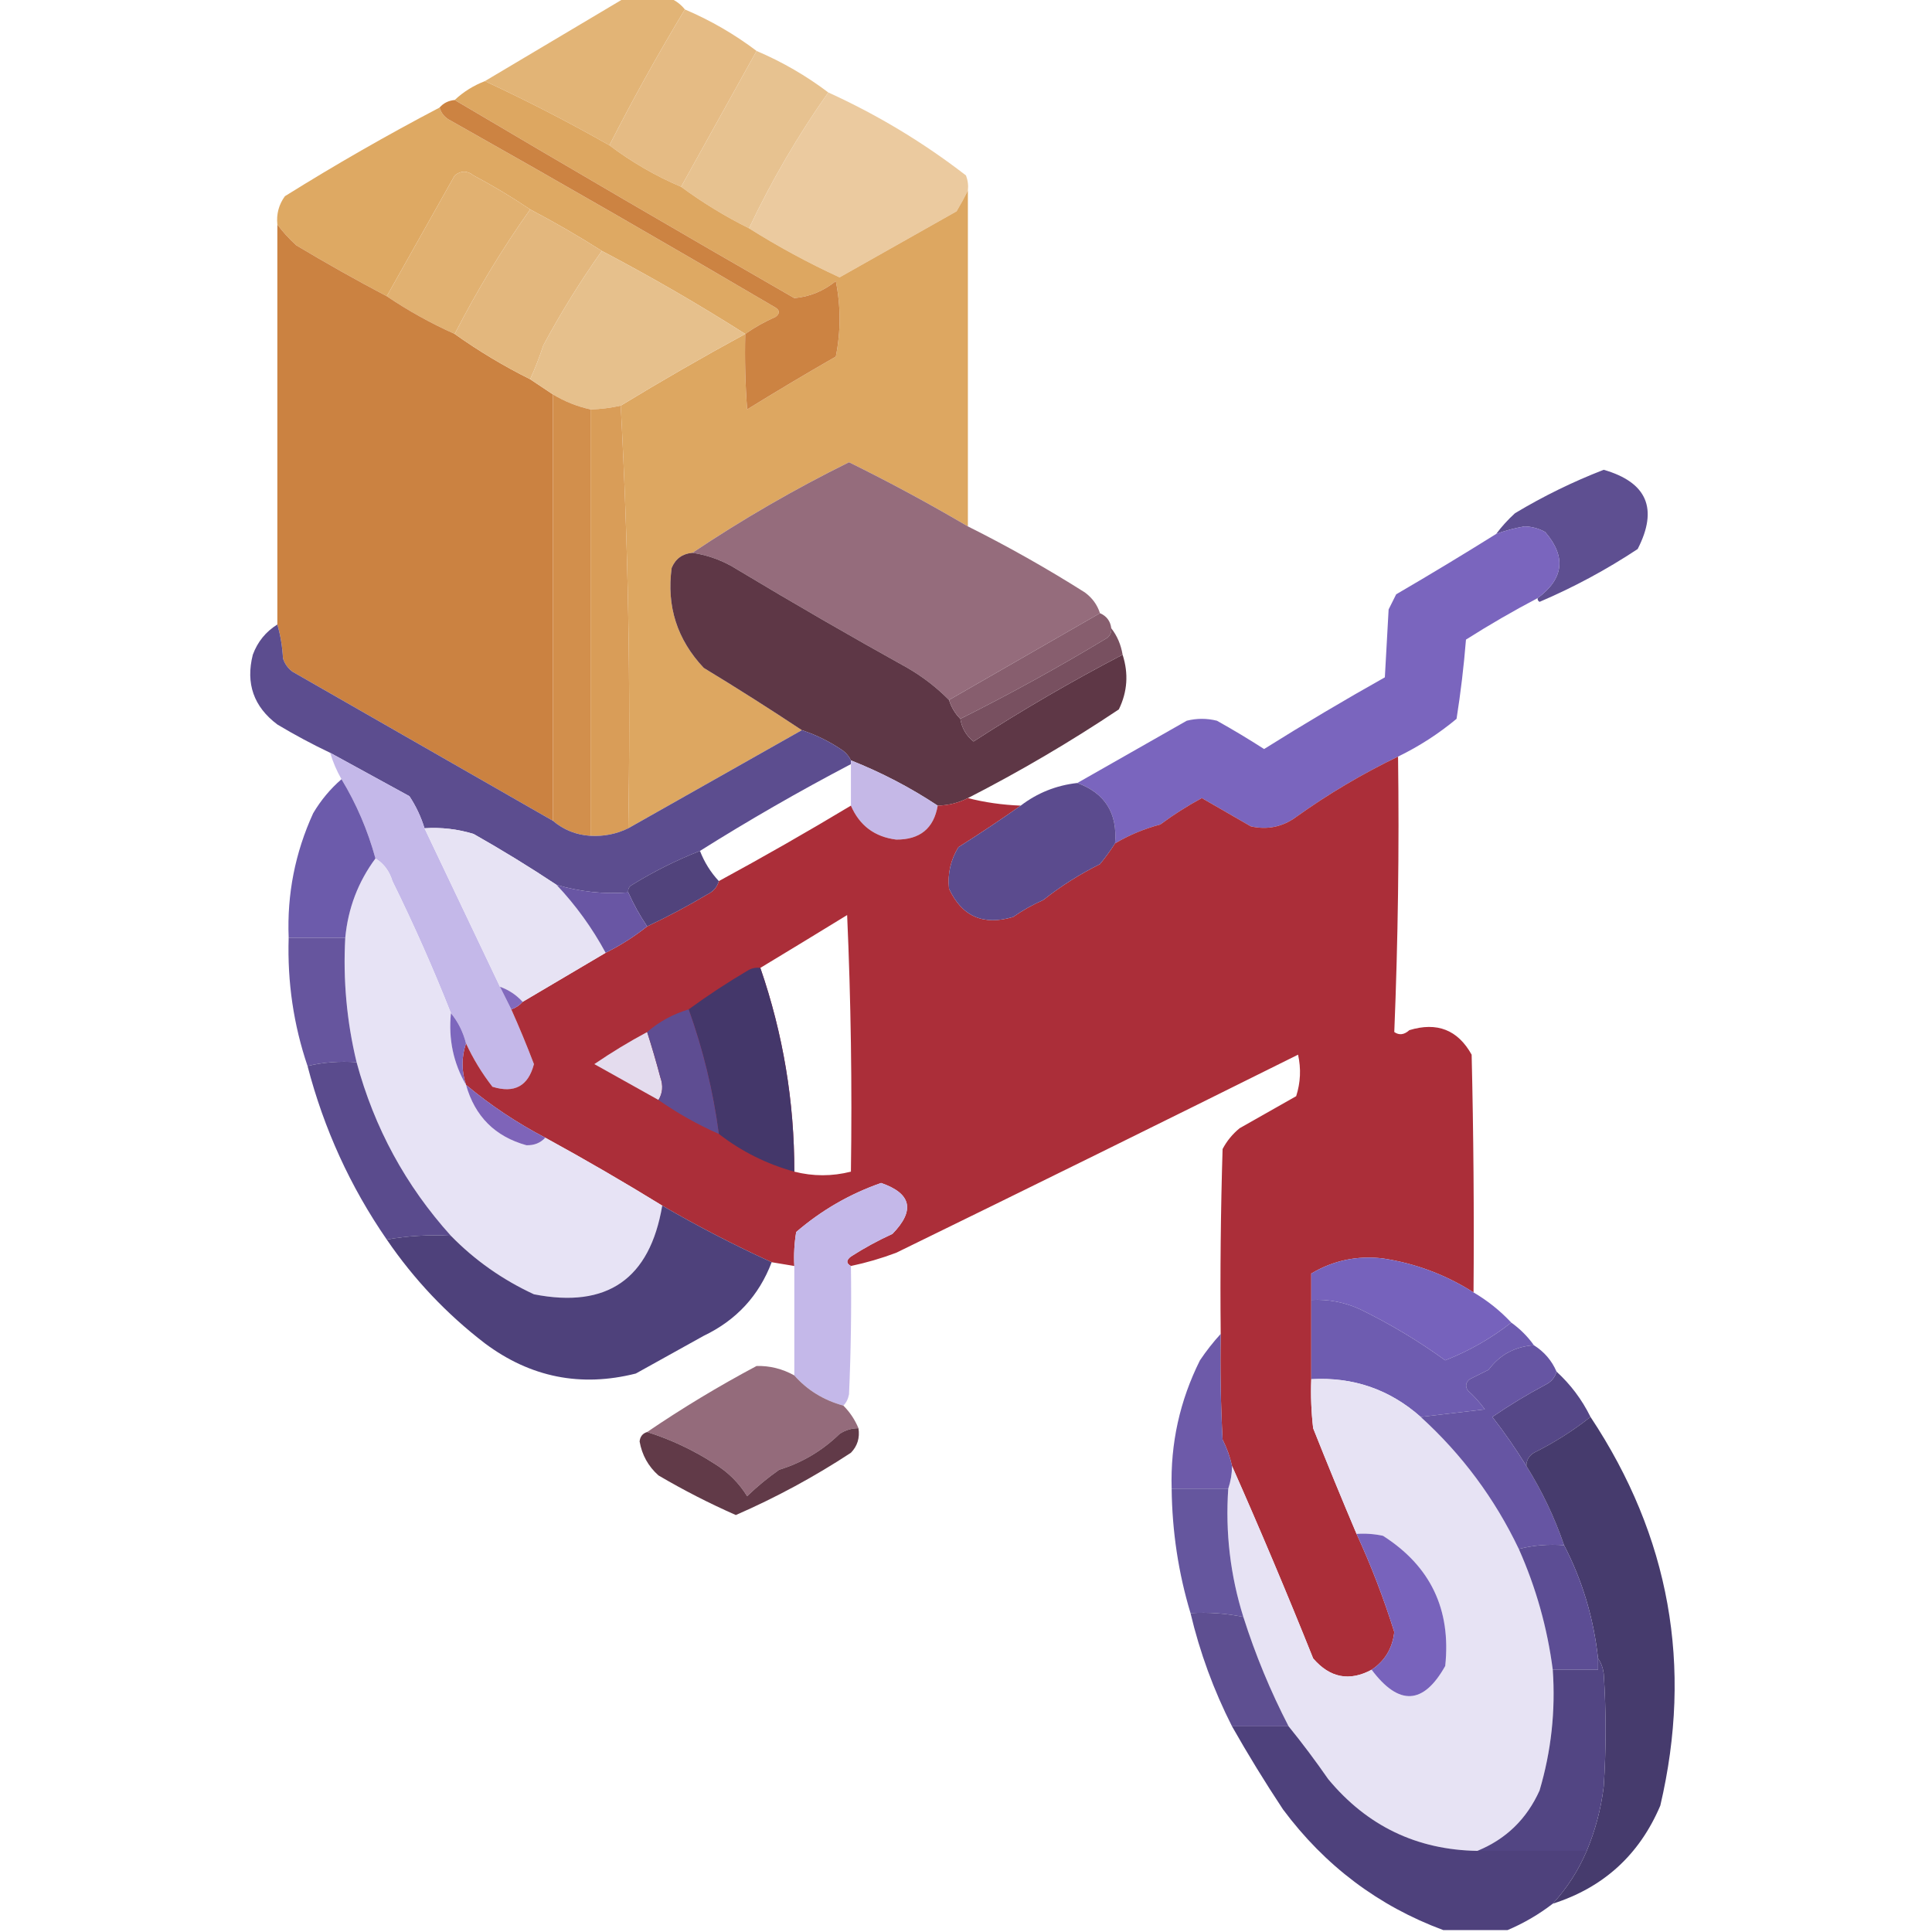 <?xml version="1.0" encoding="UTF-8"?>
<!DOCTYPE svg PUBLIC "-//W3C//DTD SVG 1.1//EN" "http://www.w3.org/Graphics/SVG/1.1/DTD/svg11.dtd">
<svg xmlns="http://www.w3.org/2000/svg" version="1.1" width="512px" height="512px" style="shape-rendering:geometricPrecision; text-rendering:geometricPrecision; image-rendering:optimizeQuality; fill-rule:evenodd; clip-rule:evenodd" xmlns:xlink="http://www.w3.org/1999/xlink">
<g><path style="opacity:0.995" fill="#e2b476" d="M 165.5,-0.5 C 169.5,-0.5 173.5,-0.5 177.5,-0.5C 179.076,0.143 180.41,1.143 181.5,2.5C 174.404,14.262 167.738,26.262 161.5,38.5C 150.721,32.384 139.721,26.717 128.5,21.5C 140.833,14.167 153.167,6.833 165.5,-0.5 Z"/></g>
<g><path style="opacity:0.994" fill="#e5bb84" d="M 181.5,2.5 C 188.332,5.412 194.666,9.079 200.5,13.5C 193.845,25.473 187.179,37.473 180.5,49.5C 173.668,46.588 167.334,42.921 161.5,38.5C 167.738,26.262 174.404,14.262 181.5,2.5 Z"/></g>
<g><path style="opacity:0.994" fill="#e7c290" d="M 200.5,13.5 C 207.332,16.412 213.666,20.079 219.5,24.5C 211.494,35.836 204.494,47.836 198.5,60.5C 192.13,57.321 186.13,53.654 180.5,49.5C 187.179,37.473 193.845,25.473 200.5,13.5 Z"/></g>
<g><path style="opacity:0.988" fill="#eac99e" d="M 219.5,24.5 C 232.56,30.443 244.727,37.776 256,46.5C 256.49,47.793 256.657,49.127 256.5,50.5C 255.609,52.291 254.609,54.124 253.5,56C 243.129,61.85 232.796,67.683 222.5,73.5C 214.191,69.68 206.191,65.346 198.5,60.5C 204.494,47.836 211.494,35.836 219.5,24.5 Z"/></g>
<g><path style="opacity:0.991" fill="#dea862" d="M 116.5,28.5 C 116.937,30.074 117.937,31.241 119.5,32C 148.33,48.247 176.997,64.747 205.5,81.5C 206.711,82.274 206.711,83.107 205.5,84C 202.644,85.259 199.977,86.759 197.5,88.5C 185.196,80.677 172.529,73.343 159.5,66.5C 153.366,62.596 147.032,58.929 140.5,55.5C 135.72,52.271 130.72,49.271 125.5,46.5C 123.833,45.167 122.167,45.167 120.5,46.5C 114.476,57.221 108.476,67.888 102.5,78.5C 94.389,74.228 86.389,69.728 78.5,65C 76.598,63.27 74.931,61.437 73.5,59.5C 73.22,56.728 73.887,54.228 75.5,52C 88.895,43.637 102.562,35.804 116.5,28.5 Z"/></g>
<g><path style="opacity:1" fill="#e1b171" d="M 140.5,55.5 C 133.109,65.929 126.442,76.929 120.5,88.5C 114.17,85.67 108.17,82.337 102.5,78.5C 108.476,67.888 114.476,57.221 120.5,46.5C 122.167,45.167 123.833,45.167 125.5,46.5C 130.72,49.271 135.72,52.271 140.5,55.5 Z"/></g>
<g><path style="opacity:0.993" fill="#dda761" d="M 128.5,21.5 C 139.721,26.717 150.721,32.384 161.5,38.5C 167.334,42.921 173.668,46.588 180.5,49.5C 186.13,53.654 192.13,57.321 198.5,60.5C 206.191,65.346 214.191,69.68 222.5,73.5C 232.796,67.683 243.129,61.85 253.5,56C 254.609,54.124 255.609,52.291 256.5,50.5C 256.5,80.167 256.5,109.833 256.5,139.5C 246.206,133.437 235.706,127.77 225,122.5C 210.593,129.617 196.759,137.617 183.5,146.5C 180.852,146.738 179.018,148.072 178,150.5C 176.616,160.681 179.449,169.514 186.5,177C 195.34,182.363 204.007,187.863 212.5,193.5C 197.194,202.155 181.861,210.821 166.5,219.5C 167.16,181.818 166.494,144.485 164.5,107.5C 175.301,100.929 186.301,94.596 197.5,88.5C 197.334,95.175 197.5,101.842 198,108.5C 205.751,103.707 213.584,99.041 221.5,94.5C 222.833,87.833 222.833,81.167 221.5,74.5C 218.206,77.155 214.539,78.655 210.5,79C 180.353,61.672 150.353,44.172 120.5,26.5C 122.794,24.347 125.46,22.68 128.5,21.5 Z"/></g>
<g><path style="opacity:0.993" fill="#cb8241" d="M 73.5,59.5 C 74.931,61.437 76.598,63.27 78.5,65C 86.389,69.728 94.389,74.228 102.5,78.5C 108.17,82.337 114.17,85.67 120.5,88.5C 126.799,92.989 133.466,96.989 140.5,100.5C 142.537,101.846 144.537,103.18 146.5,104.5C 146.5,142.167 146.5,179.833 146.5,217.5C 123.527,204.345 100.527,191.178 77.5,178C 76.299,177.097 75.465,175.931 75,174.5C 74.82,171.305 74.32,168.305 73.5,165.5C 73.5,130.167 73.5,94.833 73.5,59.5 Z"/></g>
<g><path style="opacity:1" fill="#e3b77d" d="M 140.5,55.5 C 147.032,58.929 153.366,62.596 159.5,66.5C 153.857,74.434 148.691,82.767 144,91.5C 142.982,94.588 141.815,97.588 140.5,100.5C 133.466,96.989 126.799,92.989 120.5,88.5C 126.442,76.929 133.109,65.929 140.5,55.5 Z"/></g>
<g><path style="opacity:1" fill="#e6c08c" d="M 159.5,66.5 C 172.529,73.343 185.196,80.677 197.5,88.5C 186.301,94.596 175.301,100.929 164.5,107.5C 161.873,108.092 159.206,108.425 156.5,108.5C 152.948,107.724 149.614,106.391 146.5,104.5C 144.537,103.18 142.537,101.846 140.5,100.5C 141.815,97.588 142.982,94.588 144,91.5C 148.691,82.767 153.857,74.434 159.5,66.5 Z"/></g>
<g><path style="opacity:1" fill="#cc8342" d="M 120.5,26.5 C 150.353,44.172 180.353,61.672 210.5,79C 214.539,78.655 218.206,77.155 221.5,74.5C 222.833,81.167 222.833,87.833 221.5,94.5C 213.584,99.041 205.751,103.707 198,108.5C 197.5,101.842 197.334,95.175 197.5,88.5C 199.977,86.759 202.644,85.259 205.5,84C 206.711,83.107 206.711,82.274 205.5,81.5C 176.997,64.747 148.33,48.247 119.5,32C 117.937,31.241 116.937,30.074 116.5,28.5C 117.514,27.326 118.847,26.66 120.5,26.5 Z"/></g>
<g><path style="opacity:1" fill="#d28f4c" d="M 146.5,104.5 C 149.614,106.391 152.948,107.724 156.5,108.5C 156.5,146.167 156.5,183.833 156.5,221.5C 152.707,221.269 149.374,219.935 146.5,217.5C 146.5,179.833 146.5,142.167 146.5,104.5 Z"/></g>
<g><path style="opacity:1" fill="#d99d58" d="M 164.5,107.5 C 166.494,144.485 167.16,181.818 166.5,219.5C 163.37,221.023 160.037,221.689 156.5,221.5C 156.5,183.833 156.5,146.167 156.5,108.5C 159.206,108.425 161.873,108.092 164.5,107.5 Z"/></g>
<g><path style="opacity:0.998" fill="#956c7c" d="M 256.5,139.5 C 267.103,144.803 277.436,150.636 287.5,157C 289.464,158.451 290.797,160.284 291.5,162.5C 278.167,170.167 264.833,177.833 251.5,185.5C 248.225,182.192 244.558,179.358 240.5,177C 225.337,168.586 210.337,159.919 195.5,151C 191.781,148.636 187.781,147.136 183.5,146.5C 196.759,137.617 210.593,129.617 225,122.5C 235.706,127.77 246.206,133.437 256.5,139.5 Z"/></g>
<g><path style="opacity:0.967" fill="#594a8e" d="M 407.5,158.5 C 414.441,153.357 415.108,147.523 409.5,141C 407.801,140.042 405.967,139.542 404,139.5C 401.41,139.945 398.91,140.611 396.5,141.5C 397.96,139.537 399.627,137.704 401.5,136C 409.037,131.481 416.87,127.648 425,124.5C 436.487,127.811 439.487,134.811 434,145.5C 425.737,150.964 417.071,155.631 408,159.5C 407.601,159.272 407.435,158.938 407.5,158.5 Z"/></g>
<g><path style="opacity:0.972" fill="#7661bc" d="M 407.5,158.5 C 401.031,161.902 394.697,165.569 388.5,169.5C 387.929,176.581 387.095,183.581 386,190.5C 381.23,194.467 376.063,197.8 370.5,200.5C 360.997,205.081 351.997,210.414 343.5,216.5C 339.896,219.135 335.896,219.968 331.5,219C 327.167,216.5 322.833,214 318.5,211.5C 314.599,213.608 310.933,215.941 307.5,218.5C 303.251,219.626 299.251,221.293 295.5,223.5C 296.191,215.532 292.858,210.199 285.5,207.5C 295.139,202.012 304.806,196.512 314.5,191C 317.167,190.333 319.833,190.333 322.5,191C 326.75,193.374 330.916,195.874 335,198.5C 345.502,191.915 356.168,185.581 367,179.5C 367.333,173.5 367.667,167.5 368,161.5C 368.667,160.167 369.333,158.833 370,157.5C 378.98,152.267 387.813,146.933 396.5,141.5C 398.91,140.611 401.41,139.945 404,139.5C 405.967,139.542 407.801,140.042 409.5,141C 415.108,147.523 414.441,153.357 407.5,158.5 Z"/></g>
<g><path style="opacity:0.996" fill="#5e3746" d="M 183.5,146.5 C 187.781,147.136 191.781,148.636 195.5,151C 210.337,159.919 225.337,168.586 240.5,177C 244.558,179.358 248.225,182.192 251.5,185.5C 252.11,187.434 253.11,189.101 254.5,190.5C 254.899,192.966 256.065,194.966 258,196.5C 270.783,188.227 283.95,180.56 297.5,173.5C 299.115,178.509 298.781,183.343 296.5,188C 283.633,196.601 270.299,204.435 256.5,211.5C 254.007,212.774 251.341,213.44 248.5,213.5C 241.302,208.733 233.636,204.733 225.5,201.5C 225.047,200.542 224.381,199.708 223.5,199C 220.09,196.628 216.423,194.795 212.5,193.5C 204.007,187.863 195.34,182.363 186.5,177C 179.449,169.514 176.616,160.681 178,150.5C 179.018,148.072 180.852,146.738 183.5,146.5 Z"/></g>
<g><path style="opacity:0.988" fill="#5a4b8e" d="M 73.5,165.5 C 74.32,168.305 74.82,171.305 75,174.5C 75.465,175.931 76.299,177.097 77.5,178C 100.527,191.178 123.527,204.345 146.5,217.5C 149.374,219.935 152.707,221.269 156.5,221.5C 160.037,221.689 163.37,221.023 166.5,219.5C 181.861,210.821 197.194,202.155 212.5,193.5C 216.423,194.795 220.09,196.628 223.5,199C 224.381,199.708 225.047,200.542 225.5,201.5C 225.5,201.833 225.5,202.167 225.5,202.5C 211.832,209.665 198.499,217.331 185.5,225.5C 179.285,227.941 173.285,230.941 167.5,234.5C 166.702,234.957 166.369,235.624 166.5,236.5C 160.152,237.018 153.818,236.351 147.5,234.5C 140.362,229.76 133.028,225.26 125.5,221C 121.27,219.71 116.936,219.21 112.5,219.5C 111.582,216.497 110.249,213.663 108.5,211C 101.446,207.142 94.446,203.309 87.5,199.5C 82.725,197.23 78.058,194.73 73.5,192C 67.23,187.291 65.064,181.124 67,173.5C 68.274,170.064 70.441,167.397 73.5,165.5 Z"/></g>
<g><path style="opacity:1" fill="#875e6e" d="M 291.5,162.5 C 293.262,163.262 294.262,164.596 294.5,166.5C 294.586,167.496 294.252,168.329 293.5,169C 280.767,176.699 267.767,183.865 254.5,190.5C 253.11,189.101 252.11,187.434 251.5,185.5C 264.833,177.833 278.167,170.167 291.5,162.5 Z"/></g>
<g><path style="opacity:1" fill="#785060" d="M 294.5,166.5 C 296.065,168.509 297.065,170.843 297.5,173.5C 283.95,180.56 270.783,188.227 258,196.5C 256.065,194.966 254.899,192.966 254.5,190.5C 267.767,183.865 280.767,176.699 293.5,169C 294.252,168.329 294.586,167.496 294.5,166.5 Z"/></g>
<g><path style="opacity:0.999" fill="#c4b8e9" d="M 87.5,199.5 C 94.446,203.309 101.446,207.142 108.5,211C 110.249,213.663 111.582,216.497 112.5,219.5C 119.167,233.5 125.833,247.5 132.5,261.5C 133.508,263.544 134.508,265.544 135.5,267.5C 137.633,272.267 139.633,277.1 141.5,282C 139.996,287.82 136.329,289.82 130.5,288C 127.698,284.387 125.364,280.553 123.5,276.5C 122.721,273.455 121.387,270.789 119.5,268.5C 114.827,256.662 109.661,244.995 104,233.5C 103.186,230.823 101.686,228.823 99.5,227.5C 97.462,220.043 94.462,213.043 90.5,206.5C 89.227,204.287 88.227,201.954 87.5,199.5 Z"/></g>
<g><path style="opacity:0.978" fill="#c4b7e7" d="M 225.5,201.5 C 233.636,204.733 241.302,208.733 248.5,213.5C 247.467,219.538 243.8,222.538 237.5,222.5C 231.782,221.78 227.782,218.78 225.5,213.5C 225.5,209.833 225.5,206.167 225.5,202.5C 225.5,202.167 225.5,201.833 225.5,201.5 Z"/></g>
<g><path style="opacity:0.988" fill="#aa2c37" d="M 370.5,200.5 C 370.823,224.878 370.49,249.212 369.5,273.5C 370.79,274.408 372.123,274.241 373.5,273C 380.845,270.763 386.345,272.93 390,279.5C 390.5,300.497 390.667,321.497 390.5,342.5C 383.137,337.819 375.137,334.819 366.5,333.5C 366.666,324.161 366.5,314.827 366,305.5C 359.833,308.916 353.833,312.582 348,316.5C 347.5,323.492 347.334,330.492 347.5,337.5C 347.5,339.833 347.5,342.167 347.5,344.5C 347.5,351.5 347.5,358.5 347.5,365.5C 347.334,369.846 347.501,374.179 348,378.5C 351.743,387.903 355.576,397.236 359.5,406.5C 363.385,414.94 366.718,423.606 369.5,432.5C 369.018,436.806 367.018,440.14 363.5,442.5C 357.608,445.655 352.441,444.655 348,439.5C 341.101,422.277 333.934,405.277 326.5,388.5C 325.97,386.076 325.136,383.743 324,381.5C 323.5,372.173 323.334,362.839 323.5,353.5C 323.333,337.163 323.5,320.83 324,304.5C 325.122,302.376 326.622,300.543 328.5,299C 333.5,296.167 338.5,293.333 343.5,290.5C 344.659,286.878 344.825,283.211 344,279.5C 308.577,297.128 273.077,314.628 237.5,332C 233.571,333.477 229.571,334.644 225.5,335.5C 224.226,334.811 224.226,333.977 225.5,333C 229.007,330.746 232.673,328.746 236.5,327C 242.558,320.78 241.558,316.28 233.5,313.5C 225.187,316.407 217.687,320.74 211,326.5C 210.502,329.482 210.335,332.482 210.5,335.5C 208.5,335.167 206.5,334.833 204.5,334.5C 194.646,330.009 184.98,325.009 175.5,319.5C 165.366,313.263 155.033,307.263 144.5,301.5C 136.984,297.578 129.984,292.911 123.5,287.5C 122.272,283.816 122.272,280.15 123.5,276.5C 125.364,280.553 127.698,284.387 130.5,288C 136.329,289.82 139.996,287.82 141.5,282C 139.633,277.1 137.633,272.267 135.5,267.5C 136.71,267.068 137.71,266.401 138.5,265.5C 145.869,261.152 153.202,256.819 160.5,252.5C 164.457,250.527 168.124,248.194 171.5,245.5C 176.938,242.947 182.271,240.113 187.5,237C 189.063,236.241 190.063,235.074 190.5,233.5C 202.302,227.098 213.969,220.431 225.5,213.5C 227.782,218.78 231.782,221.78 237.5,222.5C 243.8,222.538 247.467,219.538 248.5,213.5C 251.341,213.44 254.007,212.774 256.5,211.5C 260.964,212.644 265.63,213.31 270.5,213.5C 265.151,217.267 259.651,220.934 254,224.5C 251.922,227.87 251.089,231.537 251.5,235.5C 250.168,245.645 249.501,256.145 249.5,267C 249.833,277.5 250.167,288 250.5,298.5C 281.395,283.259 312.228,267.926 343,252.5C 343.743,250.559 343.576,248.726 342.5,247C 320.313,244.477 298.313,241.644 276.5,238.5C 281.097,234.858 286.097,231.692 291.5,229C 292.965,227.226 294.298,225.392 295.5,223.5C 299.251,221.293 303.251,219.626 307.5,218.5C 319.519,219.669 331.519,221.002 343.5,222.5C 343.5,220.5 343.5,218.5 343.5,216.5C 351.997,210.414 360.997,205.081 370.5,200.5 Z M 343.5,216.5 C 343.5,218.5 343.5,220.5 343.5,222.5C 331.519,221.002 319.519,219.669 307.5,218.5C 310.933,215.941 314.599,213.608 318.5,211.5C 322.833,214 327.167,216.5 331.5,219C 335.896,219.968 339.896,219.135 343.5,216.5 Z M 251.5,235.5 C 254.897,242.861 260.564,245.361 268.5,243C 271.032,241.235 273.699,239.735 276.5,238.5C 298.313,241.644 320.313,244.477 342.5,247C 343.576,248.726 343.743,250.559 343,252.5C 312.228,267.926 281.395,283.259 250.5,298.5C 250.167,288 249.833,277.5 249.5,267C 249.501,256.145 250.168,245.645 251.5,235.5 Z M 210.5,310.5 C 210.525,291.982 207.525,273.982 201.5,256.5C 209.127,251.895 216.794,247.228 224.5,242.5C 225.5,265.157 225.833,287.824 225.5,310.5C 220.486,311.769 215.486,311.769 210.5,310.5 Z M 366.5,333.5 C 359.663,332.692 353.329,334.025 347.5,337.5C 347.334,330.492 347.5,323.492 348,316.5C 353.833,312.582 359.833,308.916 366,305.5C 366.5,314.827 366.666,324.161 366.5,333.5 Z"/></g>
<g><path style="opacity:0.985" fill="#5a498d" d="M 285.5,207.5 C 292.858,210.199 296.191,215.532 295.5,223.5C 294.298,225.392 292.965,227.226 291.5,229C 286.097,231.692 281.097,234.858 276.5,238.5C 273.699,239.735 271.032,241.235 268.5,243C 260.564,245.361 254.897,242.861 251.5,235.5C 251.089,231.537 251.922,227.87 254,224.5C 259.651,220.934 265.151,217.267 270.5,213.5C 274.928,210.121 279.928,208.121 285.5,207.5 Z"/></g>
<g><path style="opacity:1" fill="#e7e3f4" d="M 112.5,219.5 C 116.936,219.21 121.27,219.71 125.5,221C 133.028,225.26 140.362,229.76 147.5,234.5C 152.633,239.959 156.966,245.959 160.5,252.5C 153.202,256.819 145.869,261.152 138.5,265.5C 136.853,263.674 134.853,262.34 132.5,261.5C 125.833,247.5 119.167,233.5 112.5,219.5 Z"/></g>
<g><path style="opacity:1" fill="#e7e3f5" d="M 99.5,227.5 C 101.686,228.823 103.186,230.823 104,233.5C 109.661,244.995 114.827,256.662 119.5,268.5C 118.809,275.384 120.142,281.718 123.5,287.5C 125.859,295.859 131.192,301.192 139.5,303.5C 141.557,303.564 143.223,302.898 144.5,301.5C 155.033,307.263 165.366,313.263 175.5,319.5C 172.208,338.979 160.874,346.812 141.5,343C 133.155,339.137 125.821,333.97 119.5,327.5C 107.525,314.221 99.192,298.888 94.5,281.5C 91.888,270.682 90.888,259.682 91.5,248.5C 92.241,240.698 94.908,233.698 99.5,227.5 Z"/></g>
<g><path style="opacity:0.978" fill="#4e407a" d="M 185.5,225.5 C 186.669,228.511 188.336,231.178 190.5,233.5C 190.063,235.074 189.063,236.241 187.5,237C 182.271,240.113 176.938,242.947 171.5,245.5C 169.58,242.661 167.913,239.661 166.5,236.5C 166.369,235.624 166.702,234.957 167.5,234.5C 173.285,230.941 179.285,227.941 185.5,225.5 Z"/></g>
<g><path style="opacity:0.98" fill="#6958a9" d="M 90.5,206.5 C 94.462,213.043 97.462,220.043 99.5,227.5C 94.908,233.698 92.241,240.698 91.5,248.5C 86.5,248.5 81.5,248.5 76.5,248.5C 76.039,236.972 78.206,225.972 83,215.5C 85.042,212.06 87.542,209.06 90.5,206.5 Z"/></g>
<g><path style="opacity:1" fill="#6956a4" d="M 147.5,234.5 C 153.818,236.351 160.152,237.018 166.5,236.5C 167.913,239.661 169.58,242.661 171.5,245.5C 168.124,248.194 164.457,250.527 160.5,252.5C 156.966,245.959 152.633,239.959 147.5,234.5 Z"/></g>
<g><path style="opacity:0.988" fill="#43376a" d="M 201.5,256.5 C 207.525,273.982 210.525,291.982 210.5,310.5C 203.15,308.471 196.483,305.137 190.5,300.5C 189.009,289.22 186.342,278.22 182.5,267.5C 187.597,263.775 192.93,260.275 198.5,257C 199.448,256.517 200.448,256.351 201.5,256.5 Z"/></g>
<g><path style="opacity:0.978" fill="#63529c" d="M 76.5,248.5 C 81.5,248.5 86.5,248.5 91.5,248.5C 90.888,259.682 91.888,270.682 94.5,281.5C 89.968,281.182 85.634,281.515 81.5,282.5C 77.799,271.595 76.132,260.262 76.5,248.5 Z"/></g>
<g><path style="opacity:1" fill="#826abd" d="M 132.5,261.5 C 134.853,262.34 136.853,263.674 138.5,265.5C 137.71,266.401 136.71,267.068 135.5,267.5C 134.508,265.544 133.508,263.544 132.5,261.5 Z"/></g>
<g><path style="opacity:1" fill="#7d67bd" d="M 119.5,268.5 C 121.387,270.789 122.721,273.455 123.5,276.5C 122.272,280.15 122.272,283.816 123.5,287.5C 120.142,281.718 118.809,275.384 119.5,268.5 Z"/></g>
<g><path style="opacity:1" fill="#e4dcee" d="M 171.5,273.5 C 172.761,277.453 173.928,281.453 175,285.5C 175.789,287.712 175.622,289.712 174.5,291.5C 168.861,288.345 163.194,285.179 157.5,282C 162.028,278.904 166.695,276.071 171.5,273.5 Z"/></g>
<g><path style="opacity:1" fill="#5e4d92" d="M 182.5,267.5 C 186.342,278.22 189.009,289.22 190.5,300.5C 184.835,298.003 179.502,295.003 174.5,291.5C 175.622,289.712 175.789,287.712 175,285.5C 173.928,281.453 172.761,277.453 171.5,273.5C 174.678,270.742 178.345,268.742 182.5,267.5 Z"/></g>
<g><path style="opacity:1" fill="#7e64b9" d="M 123.5,287.5 C 129.984,292.911 136.984,297.578 144.5,301.5C 143.223,302.898 141.557,303.564 139.5,303.5C 131.192,301.192 125.859,295.859 123.5,287.5 Z"/></g>
<g><path style="opacity:0.989" fill="#594a8d" d="M 94.5,281.5 C 99.192,298.888 107.525,314.221 119.5,327.5C 113.642,327.178 107.975,327.511 102.5,328.5C 92.837,314.499 85.837,299.166 81.5,282.5C 85.634,281.515 89.968,281.182 94.5,281.5 Z"/></g>
<g><path style="opacity:0.996" fill="#c4b8e9" d="M 225.5,335.5 C 225.667,346.838 225.5,358.172 225,369.5C 224.768,370.737 224.268,371.737 223.5,372.5C 218.256,371.058 213.923,368.391 210.5,364.5C 210.5,354.833 210.5,345.167 210.5,335.5C 210.335,332.482 210.502,329.482 211,326.5C 217.687,320.74 225.187,316.407 233.5,313.5C 241.558,316.28 242.558,320.78 236.5,327C 232.673,328.746 229.007,330.746 225.5,333C 224.226,333.977 224.226,334.811 225.5,335.5 Z"/></g>
<g><path style="opacity:0.99" fill="#7561bc" d="M 366.5,333.5 C 375.137,334.819 383.137,337.819 390.5,342.5C 394.238,344.697 397.571,347.364 400.5,350.5C 395.186,354.668 389.353,358.001 383,360.5C 375.944,355.383 368.444,350.883 360.5,347C 356.368,345.1 352.034,344.267 347.5,344.5C 347.5,342.167 347.5,339.833 347.5,337.5C 353.329,334.025 359.663,332.692 366.5,333.5 Z"/></g>
<g><path style="opacity:0.992" fill="#4d407a" d="M 175.5,319.5 C 184.98,325.009 194.646,330.009 204.5,334.5C 201.135,343.367 195.135,349.867 186.5,354C 180.5,357.333 174.5,360.667 168.5,364C 153.91,367.686 140.577,365.02 128.5,356C 118.359,348.211 109.692,339.044 102.5,328.5C 107.975,327.511 113.642,327.178 119.5,327.5C 125.821,333.97 133.155,339.137 141.5,343C 160.874,346.812 172.208,338.979 175.5,319.5 Z"/></g>
<g><path style="opacity:0.998" fill="#6e5cb0" d="M 347.5,344.5 C 352.034,344.267 356.368,345.1 360.5,347C 368.444,350.883 375.944,355.383 383,360.5C 389.353,358.001 395.186,354.668 400.5,350.5C 402.833,352.167 404.833,354.167 406.5,356.5C 401.438,356.862 397.438,359.029 394.5,363C 392.833,363.833 391.167,364.667 389.5,365.5C 388.417,366.365 388.251,367.365 389,368.5C 390.685,370.017 392.185,371.684 393.5,373.5C 387.681,374.167 382.014,374.833 376.5,375.5C 368.255,368.196 358.589,364.862 347.5,365.5C 347.5,358.5 347.5,351.5 347.5,344.5 Z"/></g>
<g><path style="opacity:0.991" fill="#936a7a" d="M 210.5,364.5 C 213.923,368.391 218.256,371.058 223.5,372.5C 225.226,374.228 226.559,376.228 227.5,378.5C 225.692,378.491 224.025,378.991 222.5,380C 217.916,384.457 212.583,387.624 206.5,389.5C 203.534,391.569 200.701,393.902 198,396.5C 195.833,393 193,390.167 189.5,388C 183.814,384.322 177.814,381.488 171.5,379.5C 180.771,373.19 190.438,367.356 200.5,362C 204.015,361.913 207.348,362.746 210.5,364.5 Z"/></g>
<g><path style="opacity:1" fill="#e7e3f4" d="M 347.5,365.5 C 358.589,364.862 368.255,368.196 376.5,375.5C 387.447,385.451 396.114,397.117 402.5,410.5C 407.053,420.711 410.053,431.377 411.5,442.5C 412.256,453.399 411.09,464.066 408,474.5C 404.587,482.081 399.087,487.414 391.5,490.5C 375.463,490.232 362.296,483.899 352,471.5C 348.637,466.65 345.137,461.983 341.5,457.5C 336.689,448.207 332.689,438.54 329.5,428.5C 326.039,417.449 324.706,406.116 325.5,394.5C 326.15,392.565 326.483,390.565 326.5,388.5C 333.934,405.277 341.101,422.277 348,439.5C 352.441,444.655 357.608,445.655 363.5,442.5C 370.725,452.137 377.225,451.804 383,441.5C 384.595,426.526 379.095,415.026 366.5,407C 364.19,406.503 361.857,406.337 359.5,406.5C 355.576,397.236 351.743,387.903 348,378.5C 347.501,374.179 347.334,369.846 347.5,365.5 Z"/></g>
<g><path style="opacity:0.985" fill="#534586" d="M 412.5,363.5 C 416.238,366.91 419.238,370.91 421.5,375.5C 416.903,379.142 411.903,382.308 406.5,385C 405.177,385.816 404.511,386.983 404.5,388.5C 401.769,384.059 398.769,379.725 395.5,375.5C 399.964,372.43 404.631,369.597 409.5,367C 411.063,366.241 412.063,365.074 412.5,363.5 Z"/></g>
<g><path style="opacity:0.999" fill="#613a48" d="M 227.5,378.5 C 227.896,381.044 227.229,383.211 225.5,385C 215.8,391.367 205.633,396.867 195,401.5C 187.992,398.412 181.158,394.912 174.5,391C 171.798,388.597 170.131,385.597 169.5,382C 169.639,380.699 170.305,379.866 171.5,379.5C 177.814,381.488 183.814,384.322 189.5,388C 193,390.167 195.833,393 198,396.5C 200.701,393.902 203.534,391.569 206.5,389.5C 212.583,387.624 217.916,384.457 222.5,380C 224.025,378.991 225.692,378.491 227.5,378.5 Z"/></g>
<g><path style="opacity:0.972" fill="#6956a7" d="M 323.5,353.5 C 323.334,362.839 323.5,372.173 324,381.5C 325.136,383.743 325.97,386.076 326.5,388.5C 326.483,390.565 326.15,392.565 325.5,394.5C 320.5,394.5 315.5,394.5 310.5,394.5C 310.158,382.534 312.658,371.201 318,360.5C 319.697,357.98 321.53,355.647 323.5,353.5 Z"/></g>
<g><path style="opacity:1" fill="#6655a3" d="M 406.5,356.5 C 409.243,358.239 411.243,360.573 412.5,363.5C 412.063,365.074 411.063,366.241 409.5,367C 404.631,369.597 399.964,372.43 395.5,375.5C 398.769,379.725 401.769,384.059 404.5,388.5C 408.633,395.101 411.967,402.101 414.5,409.5C 410.298,409.183 406.298,409.517 402.5,410.5C 396.114,397.117 387.447,385.451 376.5,375.5C 382.014,374.833 387.681,374.167 393.5,373.5C 392.185,371.684 390.685,370.017 389,368.5C 388.251,367.365 388.417,366.365 389.5,365.5C 391.167,364.667 392.833,363.833 394.5,363C 397.438,359.029 401.438,356.862 406.5,356.5 Z"/></g>
<g><path style="opacity:0.984" fill="#43386b" d="M 421.5,375.5 C 442.503,407.176 448.67,441.51 440,478.5C 434.461,491.54 424.961,500.207 411.5,504.5C 415.288,500.371 418.288,495.704 420.5,490.5C 422.774,485.072 424.274,479.406 425,473.5C 425.667,463.5 425.667,453.5 425,443.5C 424.79,441.942 424.29,440.609 423.5,439.5C 422.343,428.853 419.343,418.853 414.5,409.5C 411.967,402.101 408.633,395.101 404.5,388.5C 404.511,386.983 405.177,385.816 406.5,385C 411.903,382.308 416.903,379.142 421.5,375.5 Z"/></g>
<g><path style="opacity:1" fill="#7863bc" d="M 359.5,406.5 C 361.857,406.337 364.19,406.503 366.5,407C 379.095,415.026 384.595,426.526 383,441.5C 377.225,451.804 370.725,452.137 363.5,442.5C 367.018,440.14 369.018,436.806 369.5,432.5C 366.718,423.606 363.385,414.94 359.5,406.5 Z"/></g>
<g><path style="opacity:0.972" fill="#61519b" d="M 310.5,394.5 C 315.5,394.5 320.5,394.5 325.5,394.5C 324.706,406.116 326.039,417.449 329.5,428.5C 324.93,427.559 320.263,427.226 315.5,427.5C 312.292,416.864 310.625,405.864 310.5,394.5 Z"/></g>
<g><path style="opacity:1" fill="#5c4d94" d="M 414.5,409.5 C 419.343,418.853 422.343,428.853 423.5,439.5C 423.5,440.5 423.5,441.5 423.5,442.5C 419.5,442.5 415.5,442.5 411.5,442.5C 410.053,431.377 407.053,420.711 402.5,410.5C 406.298,409.517 410.298,409.183 414.5,409.5 Z"/></g>
<g><path style="opacity:0.975" fill="#5a4b8f" d="M 315.5,427.5 C 320.263,427.226 324.93,427.559 329.5,428.5C 332.689,438.54 336.689,448.207 341.5,457.5C 336.5,457.5 331.5,457.5 326.5,457.5C 321.647,447.943 317.981,437.943 315.5,427.5 Z"/></g>
<g><path style="opacity:1" fill="#524583" d="M 423.5,439.5 C 424.29,440.609 424.79,441.942 425,443.5C 425.667,453.5 425.667,463.5 425,473.5C 424.274,479.406 422.774,485.072 420.5,490.5C 410.833,490.5 401.167,490.5 391.5,490.5C 399.087,487.414 404.587,482.081 408,474.5C 411.09,464.066 412.256,453.399 411.5,442.5C 415.5,442.5 419.5,442.5 423.5,442.5C 423.5,441.5 423.5,440.5 423.5,439.5 Z"/></g>
<g><path style="opacity:0.991" fill="#4d407b" d="M 326.5,457.5 C 331.5,457.5 336.5,457.5 341.5,457.5C 345.137,461.983 348.637,466.65 352,471.5C 362.296,483.899 375.463,490.232 391.5,490.5C 401.167,490.5 410.833,490.5 420.5,490.5C 418.288,495.704 415.288,500.371 411.5,504.5C 407.796,507.352 403.796,509.685 399.5,511.5C 393.833,511.5 388.167,511.5 382.5,511.5C 365.297,505.119 351.131,494.453 340,479.5C 335.238,472.306 330.738,464.973 326.5,457.5 Z"/></g>
</svg>
